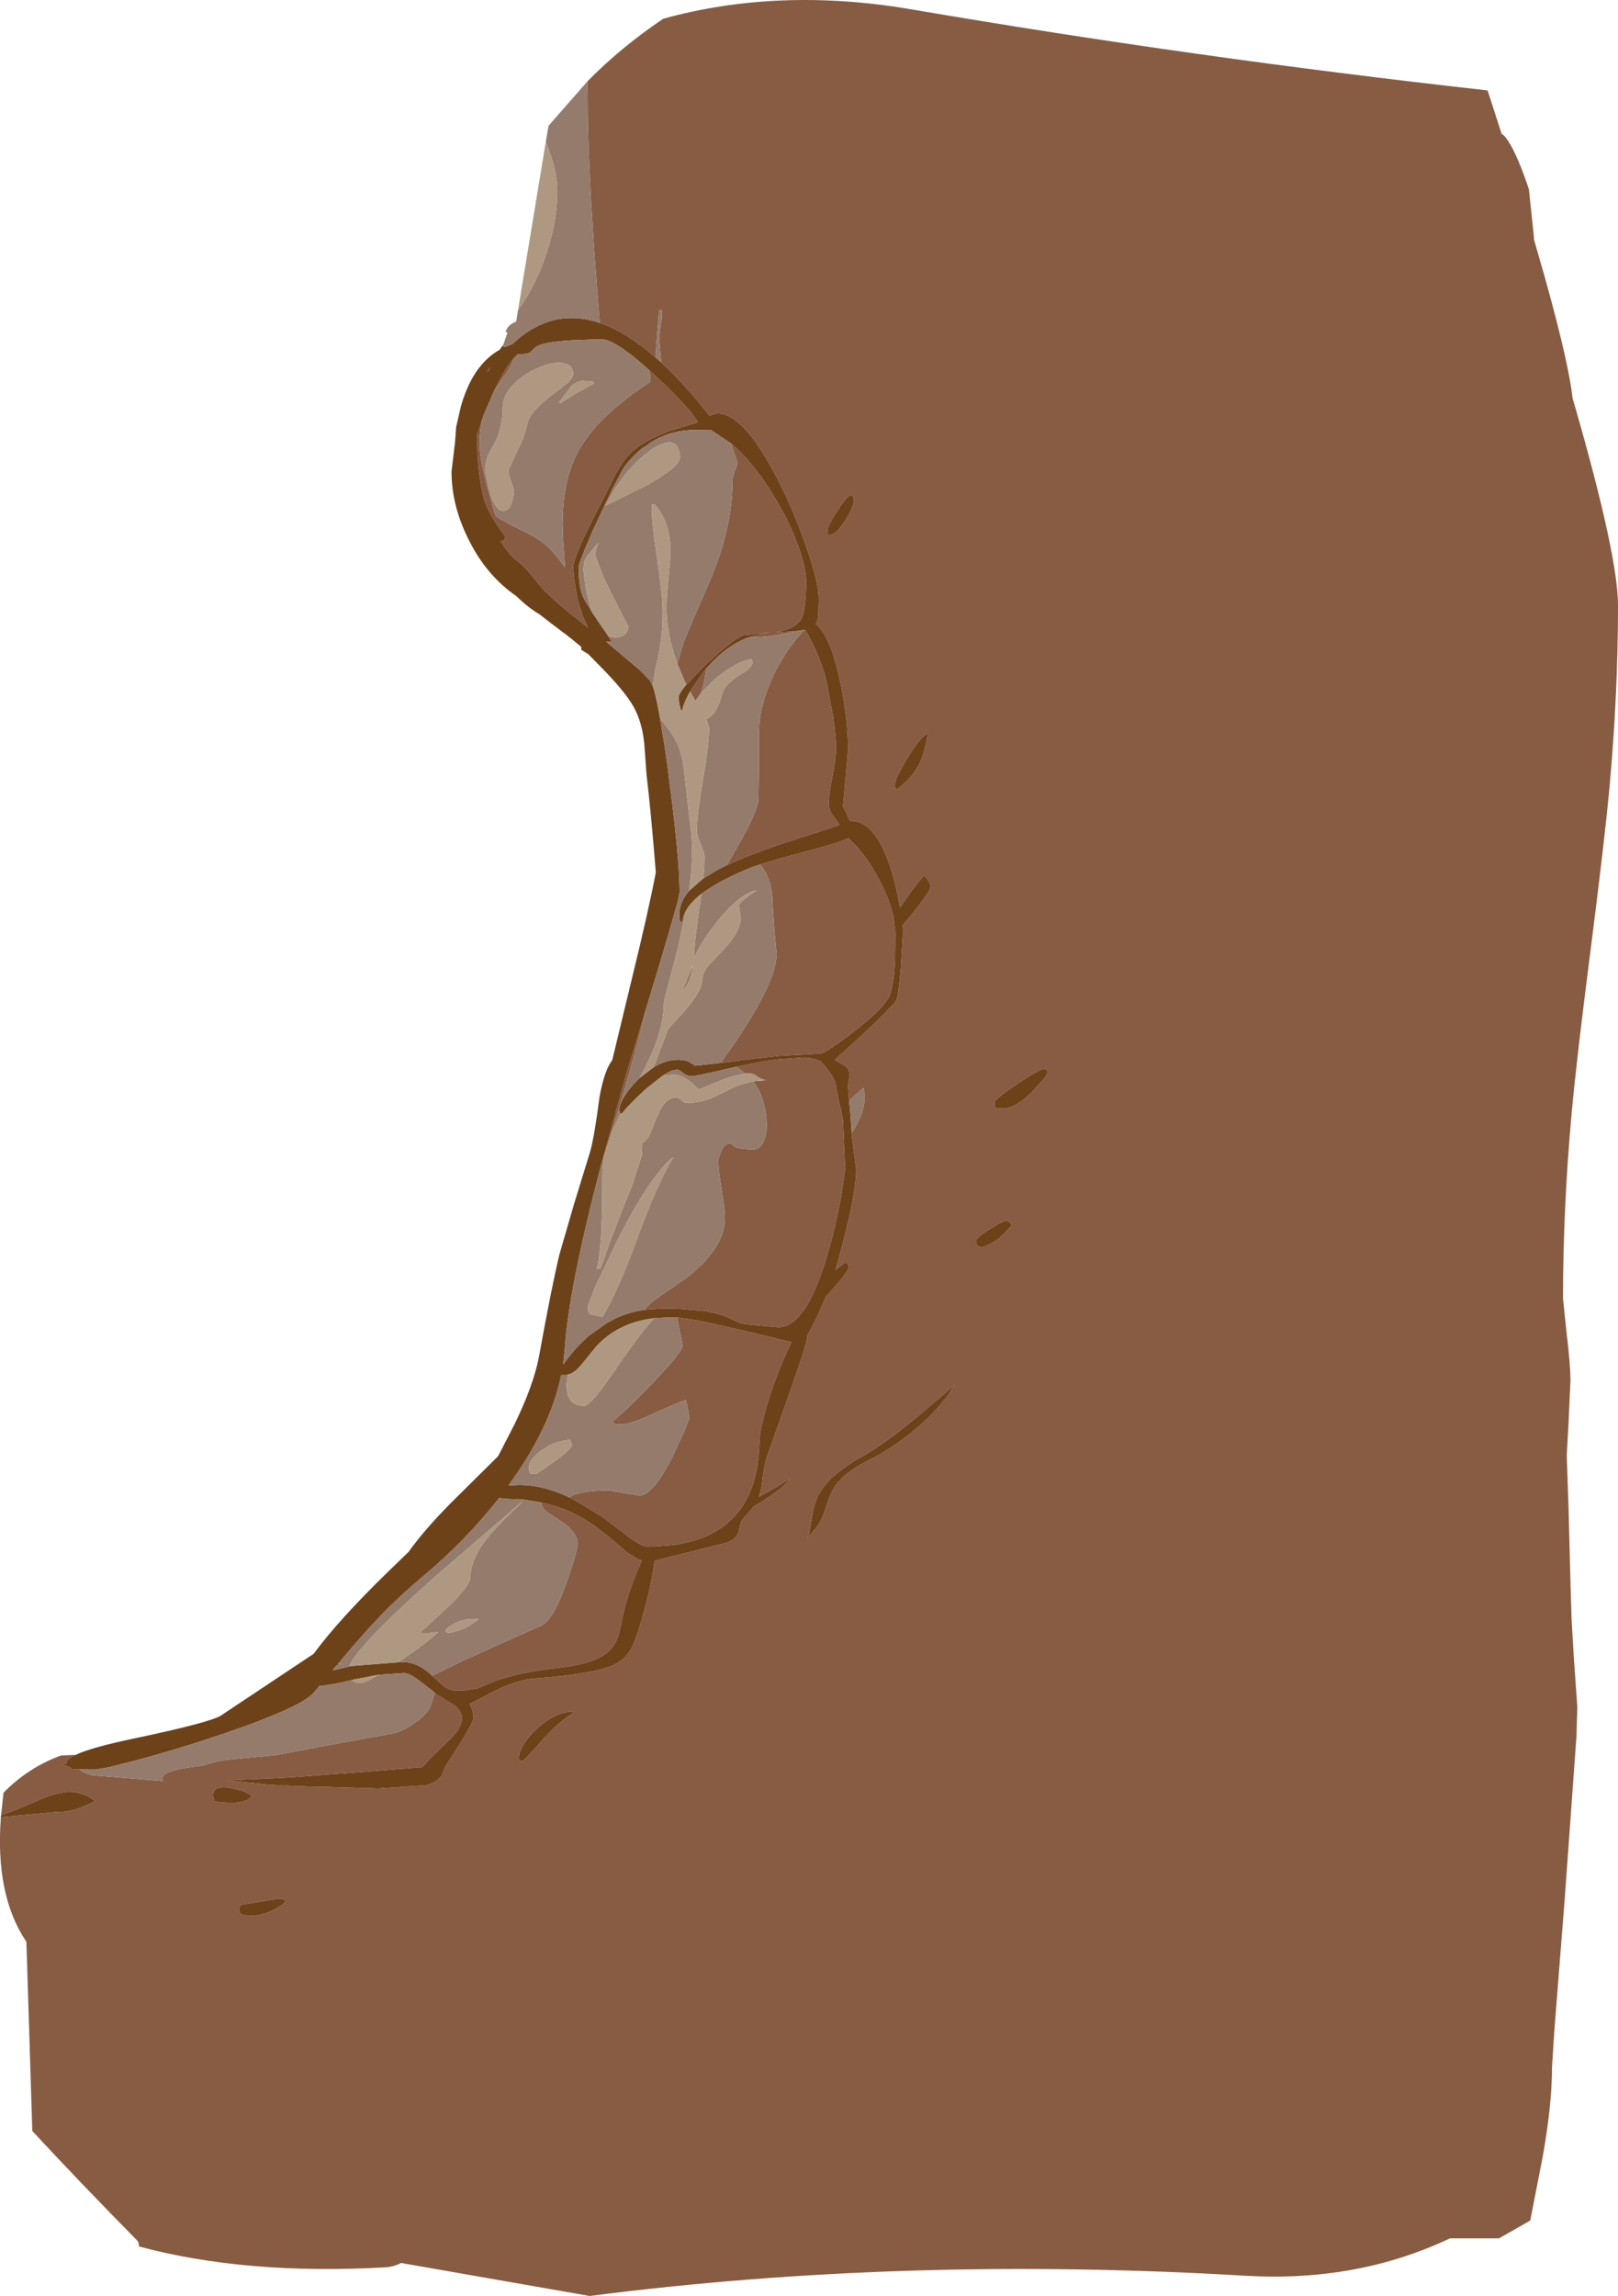 <?xml version="1.0" encoding="UTF-8" standalone="no"?>
<svg xmlns:ffdec="https://www.free-decompiler.com/flash" xmlns:xlink="http://www.w3.org/1999/xlink" ffdec:objectType="frame" height="521.9px" width="367.85px" xmlns="http://www.w3.org/2000/svg">
  <g transform="matrix(1.0, 0.0, 0.0, 1.0, 183.9, 521.9)">
    <use ffdec:characterId="546" height="521.9" transform="matrix(1.0, 0.0, 0.0, 1.0, -183.9, -521.9)" width="367.85" xlink:href="#shape0"/>
  </g>
  <defs>
    <g id="shape0" transform="matrix(1.0, 0.0, 0.0, 1.0, 183.9, 521.9)">
      <path d="M9.45 -409.45 L9.15 -409.2 Q8.2 -408.45 6.35 -405.6 4.25 -402.3 4.25 -401.45 L4.3 -400.55 4.6 -400.35 Q6.15 -400.2 8.3 -403.65 10.25 -406.85 10.25 -408.25 L10.0 -409.15 9.8 -409.2 9.45 -409.45 M-50.35 -503.4 Q-42.75 -511.15 -33.1 -517.65 -6.9 -524.85 22.85 -519.85 87.8 -508.75 154.3 -501.35 L157.5 -491.45 Q158.05 -491.25 158.95 -489.9 161.15 -486.55 163.7 -478.85 L164.8 -468.35 164.85 -467.45 Q169.45 -451.75 171.7 -441.85 173.2 -435.25 173.65 -431.25 L174.35 -428.9 Q183.95 -395.4 183.95 -384.25 183.95 -364.1 182.0 -342.75 180.8 -330.0 177.7 -305.8 174.6 -281.75 173.4 -268.75 171.45 -247.2 171.45 -226.7 L172.25 -219.05 Q173.1 -211.9 173.15 -208.25 L172.7 -198.35 172.3 -191.05 172.7 -179.3 173.15 -162.0 173.4 -153.8 173.9 -145.25 174.7 -133.9 174.5 -127.15 171.85 -90.45 169.45 -59.95 168.95 -52.05 Q168.95 -43.4 166.8 -31.5 L164.0 -17.15 156.9 -13.1 145.75 -13.1 Q124.65 -3.1 99.2 -4.6 21.8 -9.2 -49.85 0.0 L-92.7 -7.5 Q-94.6 -6.55 -96.5 -6.5 -128.1 -4.75 -152.3 -11.25 -152.3 -12.2 -152.75 -12.65 -166.0 -26.1 -176.55 -37.5 L-177.9 -80.5 Q-185.05 -91.1 -183.7 -108.85 L-171.15 -110.0 Q-168.85 -110.0 -166.85 -110.55 -165.1 -111.1 -162.25 -112.5 -165.1 -114.65 -168.3 -114.6 -170.75 -114.5 -174.45 -113.0 -178.8 -111.05 -181.2 -110.15 L-183.65 -109.3 -183.1 -114.4 Q-177.45 -120.15 -170.05 -122.85 L-166.7 -123.0 Q-168.8 -122.05 -168.8 -121.25 L-168.8 -121.0 -169.9 -120.9 -167.9 -120.1 -167.6 -119.75 -165.85 -119.7 Q-165.1 -119.0 -163.15 -118.4 L-161.95 -118.3 -146.9 -117.05 -147.0 -117.7 Q-147.0 -119.55 -137.9 -120.55 -135.75 -121.3 -132.6 -121.85 L-121.2 -122.95 -110.05 -125.05 -95.5 -127.7 Q-92.9 -128.0 -89.75 -130.15 -86.35 -132.45 -85.75 -134.85 L-85.05 -137.1 -84.45 -136.65 -80.9 -134.45 -80.55 -134.3 -80.3 -134.05 -79.7 -133.4 Q-78.85 -132.3 -78.85 -131.45 L-78.85 -131.2 Q-78.95 -130.35 -79.35 -129.45 L-79.7 -128.85 -79.7 -128.8 Q-80.55 -127.5 -82.15 -126.0 -87.0 -121.4 -87.85 -120.2 L-89.95 -120.05 -106.2 -118.75 -106.4 -118.75 -106.6 -118.75 -107.6 -118.65 -107.85 -118.65 -117.0 -117.95 -120.25 -117.75 -132.25 -117.2 -122.7 -116.2 -121.05 -116.1 -119.0 -116.1 -118.0 -115.95 -113.95 -115.8 -109.25 -115.7 -97.9 -115.35 -87.0 -116.1 Q-84.35 -116.8 -83.4 -118.45 -82.75 -120.35 -82.1 -121.2 -76.25 -130.2 -76.25 -131.35 -76.25 -132.95 -77.15 -134.6 -76.75 -134.75 -76.3 -135.0 L-72.45 -137.0 Q-66.75 -140.0 -62.5 -140.35 -49.75 -141.3 -45.0 -143.15 -41.65 -144.5 -40.1 -147.7 -38.75 -150.65 -36.95 -157.65 -35.45 -163.65 -35.1 -167.1 L-28.55 -168.75 -19.25 -171.1 Q-16.5 -171.8 -15.95 -173.75 L-15.55 -175.5 Q-15.2 -176.55 -14.35 -177.35 L-12.55 -179.45 Q-6.2 -183.15 -4.2 -185.85 -7.3 -183.85 -11.4 -181.65 L-10.7 -184.1 Q-10.3 -188.55 -9.5 -190.85 L-4.15 -205.95 Q-0.35 -216.75 -0.35 -218.0 L-0.35 -218.25 2.0 -222.85 3.9 -227.25 5.35 -228.8 Q9.05 -232.95 9.05 -233.85 L8.85 -234.75 8.15 -234.85 6.05 -233.2 6.75 -235.7 Q10.75 -250.1 10.75 -256.15 L10.25 -259.95 9.75 -263.75 9.75 -264.3 Q12.65 -269.05 12.65 -272.15 L12.55 -273.95 12.45 -274.65 9.15 -271.7 8.9 -275.2 Q9.45 -278.05 8.9 -278.95 8.45 -279.7 5.85 -280.95 16.0 -290.0 19.75 -294.25 20.35 -295.0 20.9 -301.9 L21.4 -309.85 21.3 -311.55 24.1 -314.9 Q27.7 -319.45 27.7 -320.5 L27.3 -321.5 26.3 -322.95 Q25.05 -321.9 21.65 -317.0 L20.7 -315.6 20.7 -315.65 Q19.8 -320.95 18.4 -325.15 14.85 -335.55 9.35 -335.3 L9.1 -335.85 7.75 -338.65 8.35 -345.0 8.9 -351.4 Q8.9 -359.25 6.8 -368.4 4.7 -377.55 1.55 -380.05 2.0 -380.75 2.15 -381.95 L2.25 -385.85 Q2.25 -389.3 -0.6 -397.65 -3.65 -406.45 -7.65 -414.0 -12.3 -422.85 -16.45 -426.15 -19.9 -428.85 -22.55 -427.35 -28.25 -434.6 -33.55 -439.5 L-33.75 -441.5 -34.05 -445.2 -33.65 -448.35 Q-33.25 -450.35 -33.45 -451.4 L-34.05 -451.4 -34.8 -442.0 -34.8 -441.75 -34.9 -440.7 -36.7 -442.2 Q-42.4 -446.75 -47.55 -448.5 L-48.25 -457.3 Q-50.3 -483.85 -50.3 -500.05 L-50.35 -503.4 M-1.05 -378.7 L-0.85 -378.75 -0.8 -378.75 0.9 -375.55 1.65 -373.85 Q3.45 -369.75 4.15 -366.25 L5.5 -359.0 Q6.15 -354.85 6.15 -351.45 6.15 -349.6 5.35 -345.45 4.5 -341.3 4.5 -339.25 4.5 -338.1 5.1 -337.05 L6.95 -334.45 6.95 -334.35 -6.65 -329.95 Q-13.95 -327.4 -18.1 -325.5 L-18.3 -325.4 -18.6 -325.25 -18.6 -325.3 -16.15 -329.6 Q-12.35 -336.25 -11.5 -339.65 -11.35 -344.9 -11.35 -355.6 -11.35 -360.75 -8.75 -366.85 -6.45 -372.2 -3.0 -376.5 L-1.05 -378.7 M-10.65 -325.55 L-6.7 -326.7 -6.1 -326.9 -5.5 -327.05 -0.65 -328.35 0.8 -328.75 1.35 -328.9 1.85 -329.05 Q6.9 -330.35 8.95 -331.4 12.85 -327.85 15.85 -322.15 18.45 -317.35 19.25 -313.35 L19.65 -310.0 19.65 -309.7 19.6 -304.0 Q19.4 -298.75 18.5 -296.0 17.6 -293.15 10.4 -287.55 4.05 -282.65 2.65 -282.4 L2.4 -282.5 2.35 -282.4 -6.65 -281.9 -11.6 -281.35 -11.85 -281.35 -14.55 -281.0 -17.5 -280.6 -20.1 -280.3 -18.7 -282.2 Q-16.35 -285.45 -14.05 -289.15 -7.35 -299.8 -7.35 -305.15 L-7.8 -309.8 -8.25 -316.4 Q-8.25 -321.25 -10.4 -324.5 L-11.1 -325.4 -10.65 -325.55 M-16.45 -279.4 L-12.6 -280.2 -9.15 -280.8 -6.85 -281.1 -0.85 -281.5 Q0.35 -281.5 2.5 -280.75 L2.65 -280.7 4.15 -278.95 Q6.15 -276.4 6.15 -274.75 L6.95 -271.0 7.3 -269.65 7.75 -267.25 8.0 -261.65 8.0 -261.6 8.25 -256.25 7.35 -250.05 Q6.15 -243.4 4.5 -237.7 3.25 -233.3 1.9 -230.0 0.5 -226.55 -1.0 -224.3 -3.8 -220.2 -6.95 -220.2 L-14.6 -220.9 Q-15.85 -221.2 -18.2 -222.35 -20.3 -223.35 -23.9 -223.9 L-29.6 -224.4 -32.0 -224.45 -32.8 -224.45 -33.25 -224.45 -37.2 -224.2 Q-36.9 -225.15 -34.4 -226.9 L-28.15 -231.2 Q-22.85 -235.2 -20.65 -239.3 -19.1 -242.2 -19.1 -245.15 L-19.1 -245.4 Q-19.15 -247.3 -19.85 -251.5 -20.6 -256.05 -20.6 -257.9 -20.6 -258.7 -20.0 -260.15 -19.15 -262.0 -18.0 -262.0 -17.45 -262.0 -17.0 -261.3 -15.95 -260.65 -12.5 -260.65 -10.9 -260.65 -10.1 -263.0 -9.6 -264.5 -9.6 -265.65 -9.6 -272.15 -12.7 -276.1 L-9.85 -276.35 -9.75 -276.35 Q-11.05 -276.65 -11.95 -277.35 -12.7 -277.9 -13.5 -277.9 L-14.4 -277.85 -16.45 -279.4 M-47.1 -257.6 L-41.75 -276.95 -36.95 -292.8 Q-40.55 -278.15 -45.1 -263.85 L-45.15 -263.7 -46.15 -260.55 -46.15 -260.45 -47.1 -257.6 M-17.75 -421.15 Q-14.75 -418.6 -11.85 -414.85 -9.8 -412.2 -7.85 -408.95 -4.55 -403.55 -2.55 -398.1 -0.6 -392.75 -0.6 -389.25 L-0.75 -386.05 -0.95 -384.15 -1.25 -382.45 -1.35 -382.15 Q-2.2 -379.05 -7.45 -378.25 L-7.0 -378.25 -6.35 -378.25 -3.2 -378.4 -2.8 -378.45 Q-8.45 -377.1 -13.2 -377.0 L-13.9 -376.95 -13.65 -377.05 -9.85 -378.05 -9.75 -378.05 -9.65 -378.05 -9.35 -378.1 -9.25 -378.1 -9.15 -378.15 -15.0 -377.5 Q-17.55 -376.35 -22.8 -371.4 L-23.05 -371.2 -23.7 -370.55 -27.85 -366.3 -28.3 -367.2 -29.9 -371.0 -28.55 -375.75 -27.5 -378.3 -27.35 -378.7 -24.0 -386.45 Q-20.85 -393.45 -19.45 -398.5 -17.35 -405.8 -17.35 -413.2 L-16.8 -415.0 Q-16.25 -416.15 -16.25 -416.75 L-17.75 -421.15 M50.7 -273.65 L53.2 -276.4 Q54.2 -277.65 54.2 -277.95 54.2 -278.75 54.0 -278.85 L53.25 -278.95 Q50.95 -277.95 46.55 -274.95 42.15 -271.9 42.15 -271.3 L42.25 -270.4 42.4 -270.15 42.8 -270.0 44.2 -269.9 Q46.8 -269.9 50.7 -273.65 M27.1 -355.2 Q25.45 -354.65 22.45 -349.65 19.55 -344.9 19.55 -343.55 L19.65 -342.65 20.05 -342.5 Q23.75 -345.2 25.35 -348.8 26.3 -350.85 27.1 -355.2 M33.15 -207.1 Q27.25 -202.0 23.6 -199.0 16.95 -193.55 12.0 -190.75 4.4 -186.5 2.15 -182.0 1.3 -180.35 0.85 -177.95 L0.1 -173.65 -0.35 -172.45 0.6 -173.4 Q2.3 -175.1 3.25 -177.45 L4.65 -181.5 Q5.55 -183.9 7.25 -185.65 9.45 -187.9 13.65 -190.0 20.2 -193.3 25.8 -198.4 30.8 -202.95 33.15 -207.1 M38.0 -239.8 Q38.0 -238.95 38.35 -238.7 L39.3 -238.35 Q41.65 -239.05 43.8 -240.9 L46.15 -243.4 45.75 -244.0 44.95 -244.5 Q43.5 -244.05 40.85 -242.35 38.0 -240.55 38.0 -239.8 M-36.2 -437.65 L-35.2 -436.75 -34.85 -436.4 -33.1 -434.75 -32.95 -434.65 -31.6 -433.3 -31.3 -433.0 Q-26.35 -428.1 -25.25 -425.9 L-32.05 -423.85 -35.75 -422.2 Q-38.6 -420.75 -40.5 -418.95 -42.35 -417.15 -44.3 -413.45 L-45.75 -410.5 -49.85 -402.4 -50.7 -400.7 -51.7 -398.5 Q-53.6 -394.25 -53.6 -392.9 L-53.35 -390.2 Q-52.95 -387.0 -52.25 -384.4 L-51.4 -381.85 -50.2 -379.2 -55.2 -383.2 Q-60.55 -387.65 -62.4 -390.35 -64.8 -393.45 -66.95 -394.9 -68.7 -396.6 -70.1 -398.9 -69.65 -398.9 -69.45 -399.05 L-69.2 -399.3 -69.0 -400.0 -70.2 -401.55 -70.3 -401.7 Q-72.2 -404.35 -73.4 -407.15 L-73.9 -408.5 Q-75.4 -414.6 -75.4 -421.9 L-75.4 -423.05 -74.05 -427.25 Q-74.85 -424.25 -74.85 -421.0 -74.85 -418.05 -73.4 -412.35 L-71.75 -406.3 -71.2 -404.6 -70.25 -404.0 Q-68.2 -402.8 -64.65 -401.05 -60.9 -399.25 -58.85 -397.15 L-57.1 -395.15 -55.45 -392.95 -55.9 -399.35 -56.0 -402.7 Q-56.0 -407.55 -55.2 -411.5 -54.35 -415.75 -52.6 -419.0 -50.3 -423.4 -45.7 -427.7 -41.7 -431.45 -36.0 -435.15 L-36.2 -437.65 M-71.6 -433.0 L-69.9 -436.3 Q-68.45 -438.95 -67.1 -440.45 -67.4 -439.3 -68.2 -438.0 L-70.9 -434.05 -71.6 -433.0 M-72.35 -438.55 L-72.55 -438.2 -72.9 -437.5 -73.15 -437.35 -73.0 -437.7 -72.35 -438.55 M-23.3 -369.95 L-23.8 -366.95 -24.45 -364.45 -24.55 -364.35 -25.7 -362.7 -25.75 -362.6 -25.8 -362.55 -27.0 -364.7 -26.65 -365.3 -23.8 -369.4 -23.3 -369.95 M-54.5 -181.55 Q-52.2 -183.1 -45.5 -183.1 L-42.0 -182.5 -38.5 -181.95 Q-35.55 -181.95 -31.1 -190.55 L-28.35 -196.55 -27.25 -199.35 Q-27.25 -200.95 -28.0 -203.7 -29.95 -203.0 -36.5 -200.05 -40.7 -198.1 -43.0 -198.1 L-44.2 -198.25 -44.75 -198.7 Q-42.4 -200.45 -35.85 -207.2 -28.75 -214.6 -28.75 -215.95 -28.75 -216.6 -29.3 -218.9 L-29.85 -221.9 -29.8 -222.4 -25.25 -221.75 -23.95 -221.5 -14.9 -219.45 -3.95 -216.8 -4.95 -214.7 Q-9.4 -204.85 -11.1 -196.1 L-11.45 -190.75 Q-11.95 -185.8 -13.7 -182.05 L-14.85 -179.9 Q-15.9 -178.3 -17.15 -176.95 -21.95 -172.0 -30.5 -170.75 L-35.2 -170.35 -35.95 -170.4 -36.05 -170.35 -36.75 -170.35 -36.95 -170.35 Q-38.2 -170.55 -40.95 -172.5 -44.9 -175.6 -47.35 -177.35 L-48.0 -177.75 -53.5 -181.05 -54.5 -181.55 M-60.85 -180.35 Q-58.5 -179.85 -56.25 -179.0 L-56.0 -178.95 Q-51.35 -177.15 -47.35 -174.0 L-46.1 -173.05 -41.45 -169.1 -41.05 -168.8 -38.85 -167.45 -38.0 -167.15 -38.05 -167.0 -38.25 -166.6 -38.3 -166.45 Q-41.5 -159.4 -42.85 -151.95 -43.55 -148.35 -45.4 -146.65 -48.55 -143.7 -56.5 -142.85 -66.8 -141.7 -72.15 -139.45 L-75.4 -138.1 -78.7 -137.6 -79.8 -137.6 -80.65 -137.65 -80.75 -137.65 Q-81.95 -137.9 -83.0 -138.6 L-85.5 -140.85 -85.65 -141.0 -78.45 -144.5 -60.75 -152.45 Q-58.2 -153.7 -55.4 -161.35 L-55.1 -162.2 -54.5 -163.9 Q-52.6 -169.45 -52.6 -171.0 -52.6 -173.75 -56.75 -176.35 -59.05 -177.8 -59.55 -178.2 -60.85 -179.3 -60.85 -180.35 M-107.55 -143.1 L-107.1 -143.6 -106.0 -143.8 -107.55 -143.1 M-59.95 -127.1 Q-56.5 -130.8 -53.3 -132.7 -57.0 -133.2 -61.55 -129.2 -63.45 -127.55 -64.65 -125.7 -65.9 -123.8 -65.9 -122.45 -65.9 -121.65 -65.7 -121.65 L-65.0 -121.6 Q-63.4 -123.1 -59.95 -127.1 M-131.1 -112.1 Q-127.8 -112.1 -126.6 -113.75 L-128.45 -114.7 -131.5 -115.5 Q-135.5 -116.15 -135.5 -113.7 L-135.25 -112.7 -135.0 -112.35 -132.9 -112.15 -131.1 -112.1 M-129.5 -87.85 L-129.35 -87.05 Q-128.85 -86.45 -126.7 -86.45 -124.65 -86.45 -122.15 -87.55 -119.7 -88.65 -118.9 -89.8 -119.8 -90.55 -121.55 -90.15 L-128.25 -89.05 -129.05 -88.9 Q-129.5 -88.65 -129.5 -87.85" fill="#875c43" fill-rule="evenodd" stroke="none"/>
      <path d="M9.45 -409.45 L9.8 -409.2 10.0 -409.15 10.25 -408.25 Q10.25 -406.85 8.3 -403.65 6.15 -400.2 4.6 -400.35 L4.3 -400.55 4.25 -401.45 Q4.25 -402.3 6.35 -405.6 8.2 -408.45 9.15 -409.2 L9.45 -409.45 M-47.55 -448.5 Q-42.4 -446.75 -36.7 -442.2 L-34.9 -440.7 -33.55 -439.5 Q-28.25 -434.6 -22.55 -427.35 -19.9 -428.85 -16.45 -426.15 -12.3 -422.85 -7.65 -414.0 -3.65 -406.45 -0.6 -397.65 2.25 -389.3 2.25 -385.85 L2.15 -381.95 Q2.0 -380.75 1.55 -380.05 4.7 -377.55 6.8 -368.4 8.9 -359.25 8.9 -351.4 L8.35 -345.0 7.75 -338.65 9.1 -335.85 9.35 -335.3 Q14.85 -335.55 18.4 -325.15 19.8 -320.95 20.7 -315.65 L20.7 -315.6 21.65 -317.0 Q25.05 -321.9 26.3 -322.95 L27.3 -321.5 27.7 -320.5 Q27.7 -319.45 24.1 -314.9 L21.3 -311.55 21.4 -309.85 20.9 -301.9 Q20.35 -295.0 19.75 -294.25 16.0 -290.0 5.85 -280.95 8.45 -279.7 8.9 -278.95 9.45 -278.05 8.9 -275.2 L9.15 -271.7 9.35 -269.75 9.75 -264.3 9.75 -263.75 10.25 -259.95 10.75 -256.15 Q10.75 -250.1 6.75 -235.7 L6.05 -233.2 8.15 -234.85 8.85 -234.75 9.05 -233.85 Q9.05 -232.95 5.35 -228.8 L3.9 -227.25 2.0 -222.85 -0.35 -218.25 -0.35 -218.0 Q-0.35 -216.75 -4.15 -205.95 L-9.5 -190.85 Q-10.3 -188.55 -10.7 -184.1 L-11.4 -181.65 Q-7.3 -183.85 -4.2 -185.85 -6.2 -183.15 -12.55 -179.45 L-14.35 -177.35 Q-15.2 -176.55 -15.55 -175.5 L-15.95 -173.75 Q-16.5 -171.8 -19.25 -171.1 L-28.55 -168.75 -35.1 -167.1 Q-35.45 -163.65 -36.95 -157.65 -38.75 -150.65 -40.1 -147.7 -41.65 -144.5 -45.0 -143.15 -49.75 -141.3 -62.5 -140.35 -66.75 -140.0 -72.45 -137.0 L-76.3 -135.0 Q-76.75 -134.75 -77.15 -134.6 -76.25 -132.95 -76.25 -131.35 -76.25 -130.2 -82.1 -121.2 -82.75 -120.35 -83.4 -118.45 -84.35 -116.8 -87.0 -116.1 L-97.9 -115.35 -109.25 -115.7 -113.95 -115.8 -118.0 -115.95 -119.0 -116.1 -121.05 -116.1 -122.7 -116.2 -132.25 -117.2 -120.25 -117.75 -117.0 -117.95 -107.85 -118.65 -107.6 -118.65 -106.6 -118.75 -106.4 -118.75 -106.2 -118.75 -89.95 -120.05 -87.85 -120.2 Q-87.0 -121.4 -82.15 -126.0 -80.55 -127.5 -79.7 -128.8 L-79.7 -128.85 -79.35 -129.45 Q-78.95 -130.35 -78.85 -131.2 L-78.85 -131.45 Q-78.85 -132.3 -79.7 -133.4 L-80.3 -134.05 -80.55 -134.3 -80.9 -134.45 -84.45 -136.65 -85.05 -137.1 -85.95 -137.85 -89.15 -140.3 Q-91.05 -141.6 -92.05 -141.6 L-97.85 -141.2 -103.55 -140.1 -103.95 -140.0 Q-108.55 -138.85 -111.3 -138.65 L-112.25 -137.5 -112.65 -137.05 Q-115.95 -133.35 -137.75 -126.25 -146.1 -123.55 -153.55 -121.6 L-153.7 -121.55 -158.9 -120.25 -158.95 -120.2 -162.4 -119.65 -165.85 -119.7 -167.6 -119.75 -167.9 -120.1 -169.9 -120.9 -168.8 -121.0 -168.8 -121.25 Q-168.8 -122.05 -166.7 -123.0 -163.15 -124.7 -153.3 -126.75 -136.0 -130.4 -133.65 -131.95 L-112.7 -145.9 -112.55 -146.0 -112.5 -146.1 Q-106.8 -153.8 -95.7 -164.6 L-90.95 -169.2 -90.25 -170.2 -89.85 -170.7 Q-86.8 -174.75 -81.6 -180.05 L-70.65 -190.9 -66.95 -198.1 Q-62.6 -207.0 -61.35 -213.6 -58.45 -229.6 -56.7 -236.8 L-53.35 -248.35 -49.75 -260.05 Q-48.8 -263.3 -47.6 -272.55 -46.55 -278.45 -44.7 -280.95 L-40.2 -299.6 Q-36.35 -315.35 -34.8 -323.6 -35.95 -337.8 -36.9 -345.7 L-37.45 -353.1 Q-37.95 -357.75 -39.8 -361.15 -41.8 -364.75 -47.55 -370.55 L-50.15 -373.2 -51.75 -374.2 -51.75 -374.85 -54.35 -377.0 -54.55 -377.0 -54.55 -377.15 -58.65 -380.25 -61.3 -382.3 Q-63.8 -383.75 -66.45 -386.35 -73.0 -390.85 -76.95 -398.45 -81.25 -406.6 -81.25 -414.7 L-80.45 -421.35 -80.2 -424.8 -79.45 -428.1 Q-78.8 -431.15 -77.5 -434.0 -74.9 -439.8 -70.3 -442.4 L-69.75 -443.2 -69.05 -443.05 -67.4 -443.7 Q-64.9 -446.1 -62.2 -447.5 -55.45 -451.15 -47.55 -448.5 M-183.65 -109.3 L-181.2 -110.15 Q-178.8 -111.05 -174.45 -113.0 -170.75 -114.5 -168.3 -114.6 -165.1 -114.65 -162.25 -112.5 -165.1 -111.1 -166.85 -110.55 -168.85 -110.0 -171.15 -110.0 L-183.7 -108.85 -183.65 -109.3 M-18.6 -325.3 L-18.6 -325.25 -18.3 -325.4 -18.1 -325.5 Q-13.95 -327.4 -6.65 -329.95 L6.95 -334.35 6.95 -334.45 5.1 -337.05 Q4.5 -338.1 4.5 -339.25 4.5 -341.3 5.35 -345.45 6.15 -349.6 6.15 -351.45 6.15 -354.85 5.5 -359.0 L4.15 -366.25 Q3.45 -369.75 1.65 -373.85 L0.9 -375.55 -0.8 -378.75 -0.85 -378.75 -1.05 -378.7 -2.8 -378.45 -3.2 -378.4 -6.35 -378.25 -7.0 -378.25 -7.45 -378.25 Q-2.2 -379.05 -1.35 -382.15 L-1.25 -382.45 -0.95 -384.15 -0.75 -386.05 -0.6 -389.25 Q-0.6 -392.75 -2.55 -398.1 -4.55 -403.55 -7.85 -408.95 -9.8 -412.2 -11.85 -414.85 -14.75 -418.6 -17.75 -421.15 L-22.35 -424.2 -22.4 -424.2 -26.15 -424.15 Q-29.25 -424.1 -32.0 -423.2 -34.0 -422.5 -35.8 -421.4 L-38.0 -419.9 Q-40.8 -417.6 -42.35 -415.15 L-44.1 -411.8 -44.6 -410.9 -49.2 -401.15 -50.05 -399.15 Q-52.35 -393.75 -52.35 -392.9 -52.35 -388.15 -51.1 -385.7 L-49.3 -382.8 -49.3 -382.75 -49.1 -382.45 -47.25 -379.7 -45.6 -377.3 -45.25 -376.75 -45.0 -376.4 -44.8 -376.2 Q-44.8 -376.0 -45.55 -376.0 L-46.1 -376.05 -38.45 -369.6 -36.15 -367.25 -35.45 -365.8 Q-34.7 -363.65 -33.85 -358.7 L-33.0 -353.45 -32.8 -352.6 -32.85 -352.5 -32.8 -352.2 -32.25 -348.55 -31.9 -345.75 -31.9 -345.65 Q-30.25 -333.4 -29.7 -325.85 -29.4 -321.8 -29.4 -319.1 L-29.5 -318.35 Q-30.35 -314.5 -36.95 -292.8 L-41.75 -276.95 -47.1 -257.6 Q-54.65 -228.9 -55.5 -215.25 L-55.85 -211.75 Q-53.05 -215.7 -49.85 -218.4 L-45.95 -221.15 -43.9 -222.25 Q-40.8 -223.7 -37.2 -224.2 L-33.25 -224.45 -32.8 -224.45 -32.0 -224.45 -29.6 -224.4 -23.9 -223.9 Q-20.3 -223.35 -18.2 -222.35 -15.85 -221.2 -14.6 -220.9 L-6.95 -220.2 Q-3.8 -220.2 -1.0 -224.3 0.5 -226.55 1.9 -230.0 3.25 -233.3 4.5 -237.7 6.15 -243.4 7.35 -250.05 L8.25 -256.25 8.0 -261.6 8.0 -261.65 7.75 -267.25 7.3 -269.65 6.95 -271.0 6.15 -274.75 Q6.15 -276.4 4.15 -278.95 L2.65 -280.7 2.5 -280.75 Q0.35 -281.5 -0.85 -281.5 L-6.85 -281.1 -9.15 -280.8 -12.6 -280.2 -16.45 -279.4 -16.55 -279.4 -18.95 -278.85 -20.8 -278.4 -26.25 -277.25 Q-27.8 -277.25 -28.6 -278.0 -29.45 -278.75 -30.0 -278.75 L-30.75 -278.65 Q-31.8 -278.35 -33.3 -277.35 L-36.95 -274.45 -37.35 -274.1 Q-41.2 -270.55 -42.5 -268.75 L-42.8 -268.8 -43.0 -268.9 -43.1 -269.75 Q-43.1 -270.8 -42.0 -272.65 -40.8 -274.55 -39.0 -276.35 L-38.45 -276.9 -35.3 -279.3 Q-32.7 -280.9 -30.1 -281.0 L-29.75 -281.0 Q-27.85 -281.0 -26.85 -280.3 L-25.85 -279.65 -20.1 -280.3 -17.5 -280.6 -14.55 -281.0 -11.85 -281.35 -11.6 -281.35 -6.65 -281.9 2.35 -282.4 2.4 -282.5 2.65 -282.4 Q4.05 -282.65 10.4 -287.55 17.6 -293.15 18.5 -296.0 19.4 -298.75 19.6 -304.0 L19.65 -309.7 19.65 -310.0 19.25 -313.35 Q18.45 -317.35 15.85 -322.15 12.85 -327.85 8.95 -331.4 6.9 -330.35 1.85 -329.05 L1.35 -328.9 0.8 -328.75 -0.65 -328.35 -5.5 -327.05 -6.1 -326.9 -6.7 -326.7 -10.65 -325.55 -13.0 -324.75 Q-17.95 -322.75 -21.35 -320.75 L-24.1 -319.0 -24.45 -318.7 Q-26.9 -316.8 -27.95 -314.85 -28.65 -313.65 -28.75 -312.4 L-29.25 -312.25 Q-30.15 -316.0 -27.25 -319.4 L-24.05 -322.2 -20.75 -324.2 -18.6 -325.3 M27.1 -355.2 Q26.3 -350.85 25.35 -348.8 23.75 -345.2 20.05 -342.5 L19.65 -342.65 19.55 -343.55 Q19.55 -344.9 22.45 -349.65 25.45 -354.65 27.1 -355.2 M50.7 -273.65 Q46.8 -269.9 44.2 -269.9 L42.8 -270.0 42.4 -270.15 42.25 -270.4 42.15 -271.3 Q42.15 -271.9 46.55 -274.95 50.95 -277.95 53.25 -278.95 L54.0 -278.85 Q54.2 -278.75 54.2 -277.95 54.2 -277.65 53.2 -276.4 L50.7 -273.65 M38.0 -239.8 Q38.0 -240.55 40.85 -242.35 43.5 -244.05 44.95 -244.5 L45.75 -244.0 46.15 -243.4 43.8 -240.9 Q41.65 -239.05 39.3 -238.35 L38.35 -238.7 Q38.0 -238.95 38.0 -239.8 M33.15 -207.1 Q30.8 -202.95 25.8 -198.4 20.2 -193.3 13.65 -190.0 9.45 -187.9 7.25 -185.65 5.55 -183.9 4.65 -181.5 L3.25 -177.45 Q2.3 -175.1 0.6 -173.4 L-0.35 -172.45 0.1 -173.65 0.85 -177.95 Q1.3 -180.35 2.15 -182.0 4.4 -186.5 12.0 -190.75 16.95 -193.55 23.6 -199.0 27.25 -202.0 33.15 -207.1 M-36.2 -437.65 Q-41.5 -442.45 -44.6 -444.0 -46.05 -444.75 -47.05 -444.75 L-47.25 -444.75 -47.85 -444.75 -49.95 -444.7 -53.85 -444.55 Q-60.2 -444.2 -62.05 -443.05 L-63.3 -441.9 Q-63.9 -441.4 -65.5 -441.4 L-66.15 -441.4 -67.1 -440.45 Q-68.45 -438.95 -69.9 -436.3 L-71.6 -433.0 -72.1 -431.85 -72.95 -429.85 -73.5 -428.55 -74.05 -427.25 -75.4 -423.05 -75.4 -421.9 Q-75.4 -414.6 -73.9 -408.5 L-73.4 -407.15 Q-72.2 -404.35 -70.3 -401.7 L-70.2 -401.55 -69.0 -400.0 -69.2 -399.3 -69.45 -399.05 Q-69.65 -398.9 -70.1 -398.9 -68.7 -396.6 -66.95 -394.9 -64.8 -393.45 -62.4 -390.35 -60.55 -387.65 -55.2 -383.2 L-50.2 -379.2 -51.4 -381.85 -52.25 -384.4 Q-52.95 -387.0 -53.35 -390.2 L-53.6 -392.9 Q-53.6 -394.25 -51.7 -398.5 L-50.7 -400.7 -49.85 -402.4 -45.75 -410.5 -44.3 -413.45 Q-42.35 -417.15 -40.5 -418.95 -38.6 -420.75 -35.75 -422.2 L-32.05 -423.85 -25.25 -425.9 Q-26.35 -428.1 -31.3 -433.0 L-31.6 -433.3 -32.95 -434.65 -33.1 -434.75 -34.85 -436.4 -35.2 -436.75 -36.2 -437.65 M-72.35 -438.55 L-73.0 -437.7 -73.15 -437.35 -72.9 -437.5 -72.55 -438.2 -72.35 -438.55 M-27.85 -366.3 L-23.7 -370.55 -23.05 -371.2 -22.8 -371.4 Q-17.55 -376.35 -15.0 -377.5 L-9.15 -378.15 -9.25 -378.1 -9.35 -378.1 -9.65 -378.05 -9.75 -378.05 -9.85 -378.05 -13.65 -377.05 -13.9 -376.95 Q-18.6 -375.15 -22.7 -370.6 L-22.95 -370.35 -23.3 -369.95 -23.8 -369.4 -26.65 -365.3 -27.0 -364.7 -27.2 -364.4 Q-28.6 -361.75 -28.75 -360.5 L-29.0 -360.25 Q-29.6 -361.95 -29.6 -363.5 -29.6 -364.25 -27.85 -366.3 M-54.7 -209.45 L-55.5 -209.35 -56.25 -209.4 -56.35 -209.15 Q-58.85 -197.15 -68.3 -184.25 L-65.75 -184.35 Q-60.4 -184.35 -54.5 -181.55 L-53.5 -181.05 -48.0 -177.75 -47.35 -177.35 Q-44.9 -175.6 -40.95 -172.5 -38.2 -170.55 -36.95 -170.35 L-36.75 -170.35 -36.05 -170.35 -35.95 -170.4 -35.2 -170.35 -30.5 -170.75 Q-21.95 -172.0 -17.15 -176.95 -15.9 -178.3 -14.85 -179.9 L-13.7 -182.05 Q-11.95 -185.8 -11.45 -190.75 L-11.1 -196.1 Q-9.4 -204.85 -4.95 -214.7 L-3.95 -216.8 -14.9 -219.45 -23.95 -221.5 -25.25 -221.75 -29.8 -222.4 -31.5 -222.45 -35.2 -222.25 Q-43.35 -221.25 -48.3 -215.9 L-51.95 -211.4 Q-53.35 -209.8 -54.7 -209.45 M-85.65 -141.0 L-85.5 -140.85 -83.0 -138.6 Q-81.95 -137.9 -80.75 -137.65 L-80.65 -137.65 -79.8 -137.6 -78.7 -137.6 -75.4 -138.1 -72.15 -139.45 Q-66.8 -141.7 -56.5 -142.85 -48.55 -143.7 -45.4 -146.65 -43.55 -148.35 -42.85 -151.95 -41.5 -159.4 -38.3 -166.45 L-38.25 -166.6 -38.05 -167.0 -38.0 -167.15 -38.85 -167.45 -41.05 -168.8 -41.45 -169.1 -46.1 -173.05 -47.35 -174.0 Q-51.35 -177.15 -56.0 -178.95 L-56.25 -179.0 Q-58.5 -179.85 -60.85 -180.35 L-64.65 -181.0 -69.0 -181.2 -70.4 -181.4 Q-78.05 -171.65 -88.0 -163.35 -95.45 -157.1 -101.85 -149.75 L-103.55 -147.8 -103.65 -147.7 -104.1 -147.15 -106.3 -144.55 -107.1 -143.6 -107.55 -143.1 -108.1 -142.45 -108.3 -142.2 -104.45 -143.1 -104.05 -143.2 -93.35 -144.05 -92.25 -144.1 Q-89.15 -144.1 -86.25 -141.55 L-85.65 -141.0 M-59.95 -127.1 Q-63.4 -123.1 -65.0 -121.6 L-65.7 -121.65 Q-65.9 -121.65 -65.9 -122.45 -65.9 -123.8 -64.65 -125.7 -63.45 -127.55 -61.55 -129.2 -57.0 -133.2 -53.3 -132.7 -56.5 -130.8 -59.95 -127.1 M-131.1 -112.1 L-132.9 -112.15 -135.0 -112.35 -135.25 -112.7 -135.5 -113.7 Q-135.5 -116.15 -131.5 -115.5 L-128.45 -114.7 -126.6 -113.75 Q-127.8 -112.1 -131.1 -112.1 M-129.5 -87.85 Q-129.5 -88.65 -129.05 -88.9 L-128.25 -89.05 -121.55 -90.15 Q-119.8 -90.55 -118.9 -89.8 -119.7 -88.65 -122.15 -87.55 -124.65 -86.45 -126.7 -86.45 -128.85 -86.45 -129.35 -87.05 L-129.5 -87.85" fill="#6d4219" fill-rule="evenodd" stroke="none"/>
      <path d="M-50.35 -503.4 L-50.3 -500.05 Q-50.3 -483.85 -48.25 -457.3 L-47.55 -448.5 Q-55.45 -451.15 -62.2 -447.5 -64.9 -446.1 -67.4 -443.7 L-69.05 -443.05 -69.75 -443.2 -69.45 -443.6 -68.5 -446.4 -69.0 -446.4 Q-68.4 -448.15 -66.55 -448.8 L-66.1 -451.55 -66.05 -451.5 Q-61.9 -457.35 -59.55 -464.65 -57.2 -471.85 -57.2 -478.65 -57.2 -482.4 -59.05 -487.6 L-59.8 -489.75 -59.2 -493.3 -57.45 -495.3 -50.35 -503.4 M-34.9 -440.7 L-34.8 -441.75 -34.8 -442.0 -34.05 -451.4 -33.45 -451.4 Q-33.25 -450.35 -33.65 -448.35 L-34.05 -445.2 -33.75 -441.5 -33.55 -439.5 -34.9 -440.7 M9.15 -271.7 L12.45 -274.65 12.55 -273.95 12.65 -272.15 Q12.65 -269.05 9.75 -264.3 L9.35 -269.75 9.15 -271.7 M-85.05 -137.1 L-85.75 -134.85 Q-86.35 -132.45 -89.75 -130.15 -92.9 -128.0 -95.5 -127.7 L-110.05 -125.05 -121.2 -122.95 -132.6 -121.85 Q-135.75 -121.3 -137.9 -120.55 -147.0 -119.55 -147.0 -117.7 L-146.9 -117.05 -161.95 -118.3 -163.15 -118.4 Q-165.1 -119.0 -165.85 -119.7 L-162.4 -119.65 -158.95 -120.2 -158.9 -120.25 -153.7 -121.55 -153.55 -121.6 Q-146.1 -123.55 -137.75 -126.25 -115.95 -133.35 -112.65 -137.05 L-112.25 -137.5 -111.3 -138.65 Q-108.55 -138.85 -103.95 -140.0 -103.25 -139.35 -101.9 -139.35 -100.95 -139.35 -97.85 -141.2 L-92.05 -141.6 Q-91.05 -141.6 -89.15 -140.3 L-85.95 -137.85 -85.05 -137.1 M-18.6 -325.3 L-20.75 -324.2 -24.05 -322.2 -23.8 -324.85 -23.75 -327.15 Q-23.75 -328.15 -24.65 -330.05 L-25.35 -332.0 -25.5 -333.0 Q-25.5 -336.4 -24.1 -344.6 -22.7 -352.8 -22.7 -356.2 -22.7 -357.0 -23.4 -358.45 -21.85 -359.0 -20.9 -360.9 -20.2 -362.35 -19.6 -364.65 -18.7 -366.7 -15.6 -368.55 -12.85 -370.15 -12.85 -371.25 -12.85 -372.05 -13.1 -372.1 L-13.35 -372.0 Q-16.9 -371.35 -21.6 -367.3 L-24.45 -364.45 -23.8 -366.95 -23.3 -369.95 -22.95 -370.35 -22.7 -370.6 Q-18.6 -375.15 -13.9 -376.95 L-13.2 -377.0 Q-8.45 -377.1 -2.8 -378.45 L-1.05 -378.7 -3.0 -376.5 Q-6.45 -372.2 -8.75 -366.85 -11.35 -360.75 -11.35 -355.6 -11.35 -344.9 -11.5 -339.65 -12.35 -336.25 -16.15 -329.6 L-18.6 -325.3 M-27.25 -319.4 Q-30.15 -316.0 -29.25 -312.25 L-28.75 -312.4 Q-28.65 -313.65 -27.95 -314.85 L-29.75 -306.5 -32.95 -294.25 Q-32.95 -289.3 -35.15 -283.8 -36.15 -281.2 -38.45 -276.9 L-39.0 -276.35 Q-40.8 -274.55 -42.0 -272.65 -43.1 -270.8 -43.1 -269.75 L-43.0 -268.9 -42.8 -268.8 -44.75 -264.65 -45.1 -263.85 Q-40.55 -278.15 -36.95 -292.8 -30.35 -314.5 -29.5 -318.35 L-29.4 -319.1 Q-29.4 -321.8 -29.7 -325.85 -30.25 -333.4 -31.9 -345.65 L-31.9 -345.75 -32.25 -348.55 -32.8 -352.2 -32.85 -352.5 -32.8 -352.6 -33.0 -353.45 -33.85 -358.7 -32.25 -356.6 Q-30.45 -354.35 -29.5 -351.8 L-28.75 -349.4 -28.4 -346.85 -27.15 -335.85 Q-26.7 -332.6 -26.6 -330.35 L-26.55 -328.7 Q-26.55 -325.2 -27.0 -321.1 L-27.25 -319.4 M-24.45 -318.7 L-24.1 -319.0 -21.35 -320.75 Q-17.95 -322.75 -13.0 -324.75 L-10.65 -325.55 -11.1 -325.4 -10.4 -324.5 Q-8.25 -321.25 -8.25 -316.4 L-7.8 -309.8 -7.35 -305.15 Q-7.35 -299.8 -14.05 -289.15 -16.35 -285.45 -18.7 -282.2 L-20.1 -280.3 -25.85 -279.65 -26.85 -280.3 Q-27.85 -281.0 -29.75 -281.0 L-30.1 -281.0 Q-32.7 -280.9 -35.3 -279.3 L-32.0 -288.0 -28.05 -292.35 Q-24.35 -296.75 -24.35 -298.7 -24.35 -300.4 -23.0 -302.25 L-19.9 -305.55 Q-15.5 -310.0 -15.5 -313.35 L-15.75 -315.0 -15.9 -316.1 Q-15.65 -317.1 -11.85 -319.5 -15.7 -318.95 -21.25 -311.9 -25.0 -307.1 -26.15 -303.9 -26.1 -307.35 -24.95 -315.2 L-24.45 -318.7 M-33.3 -277.35 Q-31.8 -278.35 -30.75 -278.65 L-30.0 -278.75 Q-29.45 -278.75 -28.6 -278.0 -27.8 -277.25 -26.25 -277.25 L-20.8 -278.4 -18.95 -278.85 -16.55 -279.4 -16.45 -279.4 -14.4 -277.85 Q-16.75 -277.6 -20.15 -276.25 L-24.75 -274.35 -25.35 -274.45 Q-27.8 -277.3 -30.6 -277.65 L-33.3 -277.35 M-37.2 -224.2 Q-40.8 -223.7 -43.9 -222.25 L-45.95 -221.15 -49.85 -218.4 Q-53.05 -215.7 -55.85 -211.75 L-55.5 -215.25 Q-54.65 -228.9 -47.1 -257.6 L-46.15 -260.45 Q-46.95 -257.4 -46.95 -254.65 -46.95 -247.35 -47.1 -244.1 -47.35 -237.0 -48.2 -233.4 L-47.35 -233.6 -45.0 -240.3 -44.9 -240.5 -42.2 -247.5 -40.15 -252.55 -40.15 -252.6 -38.0 -259.25 -37.9 -262.2 Q-37.05 -262.5 -36.35 -263.7 -35.95 -264.45 -34.9 -267.25 L-33.85 -269.55 -33.65 -269.9 Q-32.15 -272.45 -30.25 -272.45 -29.6 -272.45 -29.0 -271.85 -28.35 -271.2 -27.75 -271.2 -25.1 -271.2 -22.8 -272.05 -21.5 -272.5 -19.0 -273.8 -15.75 -275.55 -12.7 -276.1 -9.6 -272.15 -9.6 -265.65 -9.6 -264.5 -10.1 -263.0 -10.9 -260.65 -12.5 -260.65 -15.95 -260.65 -17.0 -261.3 -17.45 -262.0 -18.0 -262.0 -19.15 -262.0 -20.0 -260.15 -20.6 -258.7 -20.6 -257.9 -20.6 -256.05 -19.85 -251.5 -19.15 -247.3 -19.1 -245.4 L-19.1 -245.15 Q-19.1 -242.2 -20.65 -239.3 -22.85 -235.2 -28.15 -231.2 L-34.4 -226.9 Q-36.9 -225.15 -37.2 -224.2 M-35.45 -365.8 L-36.15 -367.25 -38.45 -369.6 -46.1 -376.05 -45.55 -376.0 Q-44.8 -376.0 -44.8 -376.2 L-45.0 -376.4 -45.25 -376.75 -45.6 -377.3 -44.25 -377.0 Q-41.1 -377.0 -41.1 -379.6 L-42.5 -382.25 -44.85 -386.9 -46.7 -390.75 -48.5 -395.4 -48.6 -395.9 -48.3 -397.4 -47.85 -398.5 -49.15 -397.0 -50.6 -395.25 Q-51.25 -394.3 -51.25 -392.25 L-50.95 -389.8 Q-50.55 -386.95 -49.85 -384.55 L-49.3 -382.8 -51.1 -385.7 Q-52.35 -388.15 -52.35 -392.9 -52.35 -393.75 -50.05 -399.15 L-49.2 -401.15 -44.6 -410.9 -44.1 -411.8 -42.35 -415.15 Q-40.8 -417.6 -38.0 -419.9 L-35.8 -421.4 Q-34.0 -422.5 -32.0 -423.2 -29.25 -424.1 -26.15 -424.15 L-22.4 -424.2 -22.35 -424.2 -17.75 -421.15 -16.25 -416.75 Q-16.25 -416.15 -16.8 -415.0 L-17.35 -413.2 Q-17.35 -405.8 -19.45 -398.5 -20.85 -393.45 -24.0 -386.45 L-27.35 -378.7 -27.5 -378.3 -28.55 -375.75 -29.9 -371.0 -30.7 -373.35 -31.4 -375.9 Q-32.1 -378.85 -32.3 -381.8 -32.5 -384.5 -32.1 -388.65 L-31.5 -395.3 Q-31.15 -402.9 -35.1 -407.25 L-35.7 -407.25 -35.7 -405.8 Q-35.7 -402.9 -34.45 -394.65 -33.25 -386.45 -33.25 -382.8 -33.25 -377.05 -34.35 -372.25 -35.25 -368.5 -35.45 -365.8 M-48.85 -434.75 L-49.1 -435.15 -51.5 -435.3 Q-53.0 -435.1 -54.15 -434.0 L-54.35 -433.65 -56.75 -430.5 -56.5 -430.25 -53.65 -432.05 -52.85 -432.55 -52.1 -432.95 -48.85 -434.75 M-67.1 -440.45 L-66.15 -441.4 -65.5 -441.4 Q-63.9 -441.4 -63.3 -441.9 L-62.05 -443.05 Q-60.2 -444.2 -53.85 -444.55 L-49.95 -444.7 -47.85 -444.75 -47.25 -444.75 -47.05 -444.75 Q-46.05 -444.75 -44.6 -444.0 -41.5 -442.45 -36.2 -437.65 L-36.0 -435.15 Q-41.7 -431.45 -45.7 -427.7 -50.3 -423.4 -52.6 -419.0 -54.35 -415.75 -55.2 -411.5 -56.0 -407.55 -56.0 -402.7 L-55.9 -399.35 -55.45 -392.95 -57.1 -395.15 -58.85 -397.15 Q-60.9 -399.25 -64.65 -401.05 -68.2 -402.8 -70.25 -404.0 L-71.2 -404.6 -71.75 -406.3 -73.4 -412.35 Q-74.85 -418.05 -74.85 -421.0 -74.85 -424.25 -74.05 -427.25 L-73.5 -428.55 -72.95 -429.85 -72.1 -431.85 -71.6 -433.0 -70.9 -434.05 -68.2 -438.0 Q-67.4 -439.3 -67.1 -440.45 M-53.6 -436.9 Q-53.6 -438.65 -55.1 -439.15 L-56.1 -439.4 Q-58.4 -439.65 -61.6 -438.25 -64.9 -436.85 -67.1 -434.55 -69.6 -432.0 -69.6 -429.45 -69.6 -424.5 -71.6 -420.85 L-72.3 -419.6 -73.0 -418.25 -73.45 -416.6 -73.6 -415.0 -73.45 -414.2 -72.6 -410.3 Q-71.6 -406.85 -70.3 -406.0 L-69.5 -405.75 Q-68.25 -405.75 -67.6 -407.6 -67.1 -408.95 -67.1 -410.25 -67.1 -410.9 -67.75 -412.6 -68.35 -414.35 -68.35 -414.95 L-66.55 -418.85 Q-64.55 -422.85 -64.0 -425.65 -63.5 -428.25 -58.45 -432.1 L-55.1 -434.7 -54.75 -434.95 Q-53.6 -436.1 -53.6 -436.9 M-112.5 -146.1 L-112.55 -146.0 -112.7 -145.9 -112.5 -146.1 M-41.65 -414.2 L-44.0 -410.95 -46.25 -407.0 -43.7 -408.2 Q-41.45 -409.35 -37.15 -411.45 -29.35 -415.75 -29.35 -417.9 -29.35 -421.0 -31.35 -421.3 -33.15 -421.55 -36.05 -419.5 -38.85 -417.55 -41.65 -414.2 M-26.5 -302.55 L-26.6 -301.45 Q-26.6 -299.15 -28.85 -296.35 L-26.5 -302.55 M-43.05 -240.9 L-43.15 -240.65 -43.6 -239.8 -48.4 -229.75 -50.25 -225.05 Q-50.25 -223.85 -50.05 -223.6 L-49.85 -223.2 -46.95 -222.55 Q-43.45 -228.3 -39.05 -240.35 -34.6 -252.55 -30.85 -258.85 -35.85 -254.9 -43.05 -240.9 M-54.5 -181.55 Q-60.4 -184.35 -65.75 -184.35 L-68.3 -184.25 Q-58.85 -197.15 -56.35 -209.15 L-56.25 -209.4 -55.5 -209.35 -54.7 -209.45 Q-55.1 -208.05 -55.1 -206.6 L-54.7 -204.45 Q-53.75 -202.35 -51.1 -202.35 -49.55 -202.35 -43.95 -210.65 -38.4 -218.85 -35.2 -222.25 L-31.5 -222.45 -29.8 -222.4 -29.85 -221.9 -29.3 -218.9 Q-28.75 -216.6 -28.75 -215.95 -28.75 -214.6 -35.85 -207.2 -42.4 -200.45 -44.75 -198.7 L-44.2 -198.25 -43.0 -198.1 Q-40.7 -198.1 -36.5 -200.05 -29.95 -203.0 -28.0 -203.7 -27.25 -200.95 -27.25 -199.35 L-28.35 -196.55 -31.1 -190.55 Q-35.55 -181.95 -38.5 -181.95 L-42.0 -182.5 -45.5 -183.1 Q-52.2 -183.1 -54.5 -181.55 M-60.85 -180.35 Q-60.85 -179.3 -59.55 -178.2 -59.05 -177.8 -56.75 -176.35 -52.6 -173.75 -52.6 -171.0 -52.6 -169.45 -54.5 -163.9 L-55.1 -162.2 -55.4 -161.35 Q-58.2 -153.7 -60.75 -152.45 L-78.45 -144.5 -85.65 -141.0 -86.25 -141.55 Q-89.15 -144.1 -92.25 -144.1 L-93.35 -144.05 Q-86.95 -148.4 -84.3 -150.9 L-86.6 -150.65 -88.6 -150.7 -87.95 -151.2 Q-87.05 -152.0 -86.25 -152.75 L-81.8 -156.85 Q-76.95 -161.6 -76.95 -163.45 -76.95 -167.6 -72.75 -172.75 -70.7 -175.25 -64.65 -181.0 L-60.85 -180.35 M-104.45 -143.1 L-108.3 -142.2 -108.1 -142.45 -107.55 -143.1 -106.0 -143.8 -107.1 -143.6 -106.3 -144.55 -104.1 -147.15 -103.65 -147.7 -103.55 -147.8 -101.85 -149.75 Q-95.45 -157.1 -88.0 -163.35 -78.05 -171.65 -70.4 -181.4 L-69.0 -181.2 -64.65 -181.0 -84.65 -163.8 Q-95.15 -154.45 -100.1 -149.05 L-102.3 -146.5 Q-104.1 -144.3 -104.45 -143.1 M-76.3 -153.9 Q-78.05 -153.95 -79.95 -153.15 L-81.2 -152.5 Q-82.4 -151.85 -82.65 -151.1 L-82.0 -150.7 Q-79.9 -150.95 -77.75 -152.1 -76.65 -152.65 -75.1 -153.8 L-76.3 -153.9 M-57.3 -190.1 Q-54.2 -192.4 -53.85 -193.4 L-54.3 -194.6 Q-57.7 -194.4 -60.8 -192.2 -63.65 -190.1 -63.65 -188.45 -63.65 -187.1 -63.25 -186.95 L-61.9 -186.9 -57.3 -190.1" fill="#957b6c" fill-rule="evenodd" stroke="none"/>
      <path d="M-24.05 -322.2 L-27.25 -319.4 -27.0 -321.1 Q-26.55 -325.2 -26.55 -328.7 L-26.6 -330.35 Q-26.7 -332.6 -27.15 -335.85 L-28.4 -346.85 -28.75 -349.4 -29.5 -351.8 Q-30.45 -354.35 -32.25 -356.6 L-33.85 -358.7 Q-34.7 -363.65 -35.45 -365.8 -35.25 -368.5 -34.35 -372.25 -33.25 -377.05 -33.25 -382.8 -33.25 -386.45 -34.45 -394.65 -35.7 -402.9 -35.7 -405.8 L-35.7 -407.25 -35.1 -407.25 Q-31.15 -402.9 -31.5 -395.3 L-32.1 -388.65 Q-32.5 -384.5 -32.3 -381.8 -32.1 -378.85 -31.4 -375.9 L-30.7 -373.35 -29.9 -371.0 -28.3 -367.2 -27.85 -366.3 Q-29.6 -364.25 -29.6 -363.5 -29.6 -361.95 -29.0 -360.25 L-28.75 -360.5 Q-28.6 -361.75 -27.2 -364.4 L-27.0 -364.7 -25.8 -362.55 -25.75 -362.6 -25.7 -362.7 -24.55 -364.35 -24.45 -364.45 -21.6 -367.3 Q-16.9 -371.35 -13.35 -372.0 L-13.1 -372.1 Q-12.85 -372.05 -12.85 -371.25 -12.85 -370.15 -15.6 -368.55 -18.7 -366.7 -19.6 -364.65 -20.2 -362.35 -20.9 -360.9 -21.85 -359.0 -23.4 -358.45 -22.7 -357.0 -22.7 -356.2 -22.7 -352.8 -24.1 -344.6 -25.5 -336.4 -25.5 -333.0 L-25.35 -332.0 -24.65 -330.05 Q-23.75 -328.15 -23.75 -327.15 L-23.8 -324.85 -24.05 -322.2 M-27.95 -314.85 Q-26.9 -316.8 -24.45 -318.7 L-24.95 -315.2 Q-26.1 -307.35 -26.15 -303.9 -25.0 -307.1 -21.25 -311.9 -15.7 -318.95 -11.85 -319.5 -15.65 -317.1 -15.9 -316.1 L-15.75 -315.0 -15.5 -313.35 Q-15.5 -310.0 -19.9 -305.55 L-23.0 -302.25 Q-24.35 -300.4 -24.35 -298.7 -24.35 -296.75 -28.05 -292.35 L-32.0 -288.0 -35.3 -279.3 -38.45 -276.9 Q-36.15 -281.2 -35.15 -283.8 -32.95 -289.3 -32.95 -294.25 L-29.75 -306.5 -27.95 -314.85 M-42.8 -268.8 L-42.5 -268.75 Q-41.2 -270.55 -37.35 -274.1 L-36.95 -274.45 -33.3 -277.35 -30.6 -277.65 Q-27.8 -277.3 -25.35 -274.45 L-24.75 -274.35 -20.15 -276.25 Q-16.75 -277.6 -14.4 -277.85 L-13.5 -277.9 Q-12.7 -277.9 -11.95 -277.35 -11.05 -276.65 -9.75 -276.35 L-9.85 -276.35 -12.7 -276.1 Q-15.75 -275.55 -19.0 -273.8 -21.5 -272.5 -22.8 -272.05 -25.1 -271.2 -27.75 -271.2 -28.35 -271.2 -29.0 -271.85 -29.6 -272.45 -30.25 -272.45 -32.15 -272.45 -33.65 -269.9 L-33.85 -269.55 -34.9 -267.25 Q-35.95 -264.45 -36.35 -263.7 -37.05 -262.5 -37.9 -262.2 L-38.0 -259.25 -40.15 -252.6 -40.15 -252.55 -42.2 -247.5 -44.9 -240.5 -45.0 -240.3 -47.35 -233.6 -48.2 -233.4 Q-47.35 -237.0 -47.1 -244.1 -46.95 -247.35 -46.95 -254.65 -46.95 -257.4 -46.15 -260.45 L-46.15 -260.55 -45.15 -263.7 -45.1 -263.85 -44.75 -264.65 -42.8 -268.8 M-45.6 -377.3 L-47.25 -379.7 -49.1 -382.45 -49.3 -382.75 -49.3 -382.8 -49.85 -384.55 Q-50.55 -386.95 -50.95 -389.8 L-51.25 -392.25 Q-51.25 -394.3 -50.6 -395.25 L-49.15 -397.0 -47.85 -398.5 -48.3 -397.4 -48.6 -395.9 -48.5 -395.4 -46.7 -390.75 -44.85 -386.9 -42.5 -382.25 -41.1 -379.6 Q-41.1 -377.0 -44.25 -377.0 L-45.6 -377.3 M-59.8 -489.75 L-59.05 -487.6 Q-57.2 -482.4 -57.2 -478.65 -57.2 -471.85 -59.55 -464.65 -61.9 -457.35 -66.05 -451.5 L-66.1 -451.55 -59.8 -489.75 M-48.85 -434.75 L-52.1 -432.95 -52.85 -432.55 -53.65 -432.05 -56.5 -430.25 -56.75 -430.5 -54.35 -433.65 -54.15 -434.0 Q-53.0 -435.1 -51.5 -435.3 L-49.1 -435.15 -48.85 -434.75 M-53.6 -436.9 Q-53.6 -436.1 -54.75 -434.95 L-55.1 -434.7 -58.45 -432.1 Q-63.5 -428.25 -64.0 -425.65 -64.55 -422.85 -66.55 -418.85 L-68.35 -414.95 Q-68.35 -414.35 -67.75 -412.6 -67.1 -410.9 -67.1 -410.25 -67.1 -408.95 -67.6 -407.6 -68.25 -405.75 -69.5 -405.75 L-70.3 -406.0 Q-71.6 -406.85 -72.6 -410.3 L-73.45 -414.2 -73.6 -415.0 -73.45 -416.6 -73.0 -418.25 -72.3 -419.6 -71.6 -420.85 Q-69.6 -424.5 -69.6 -429.45 -69.6 -432.0 -67.1 -434.55 -64.9 -436.85 -61.6 -438.25 -58.4 -439.65 -56.1 -439.4 L-55.1 -439.15 Q-53.6 -438.65 -53.6 -436.9 M-41.65 -414.2 Q-38.85 -417.55 -36.05 -419.5 -33.15 -421.55 -31.35 -421.3 -29.35 -421.0 -29.35 -417.9 -29.35 -415.75 -37.15 -411.45 -41.45 -409.35 -43.7 -408.2 L-46.25 -407.0 -44.0 -410.95 -41.65 -414.2 M-26.5 -302.55 L-28.85 -296.35 Q-26.6 -299.15 -26.6 -301.45 L-26.5 -302.55 M-43.05 -240.9 Q-35.85 -254.9 -30.85 -258.85 -34.6 -252.55 -39.05 -240.35 -43.45 -228.3 -46.95 -222.55 L-49.85 -223.2 -50.05 -223.6 Q-50.25 -223.85 -50.25 -225.05 L-48.4 -229.75 -43.6 -239.8 -43.15 -240.65 -43.05 -240.9 M-35.2 -222.25 Q-38.4 -218.85 -43.95 -210.65 -49.55 -202.35 -51.1 -202.35 -53.75 -202.35 -54.7 -204.45 L-55.1 -206.6 Q-55.1 -208.05 -54.7 -209.45 -53.35 -209.8 -51.95 -211.4 L-48.3 -215.9 Q-43.35 -221.25 -35.2 -222.25 M-93.35 -144.05 L-104.05 -143.2 -104.45 -143.1 Q-104.1 -144.3 -102.3 -146.5 L-100.1 -149.05 Q-95.15 -154.45 -84.65 -163.8 L-64.65 -181.0 Q-70.7 -175.25 -72.75 -172.75 -76.95 -167.6 -76.95 -163.45 -76.95 -161.6 -81.8 -156.85 L-86.25 -152.75 Q-87.05 -152.0 -87.95 -151.2 L-88.6 -150.7 -86.6 -150.65 -84.3 -150.9 Q-86.95 -148.4 -93.35 -144.05 M-57.3 -190.1 L-61.9 -186.9 -63.25 -186.95 Q-63.65 -187.1 -63.65 -188.45 -63.65 -190.1 -60.8 -192.2 -57.7 -194.4 -54.3 -194.6 L-53.85 -193.4 Q-54.2 -192.4 -57.3 -190.1 M-76.3 -153.9 L-75.1 -153.8 Q-76.65 -152.65 -77.75 -152.1 -79.9 -150.95 -82.0 -150.7 L-82.65 -151.1 Q-82.4 -151.85 -81.2 -152.5 L-79.95 -153.15 Q-78.05 -153.95 -76.3 -153.9 M-97.85 -141.2 Q-100.95 -139.35 -101.9 -139.35 -103.25 -139.35 -103.95 -140.0 L-103.55 -140.1 -97.85 -141.2" fill="#ae9881" fill-rule="evenodd" stroke="none"/>
      <path d="M-89.85 -170.7 L-90.25 -170.2 -89.95 -170.65 -89.85 -170.7" fill="#7abaed" fill-rule="evenodd" stroke="none"/>
    </g>
  </defs>
</svg>
